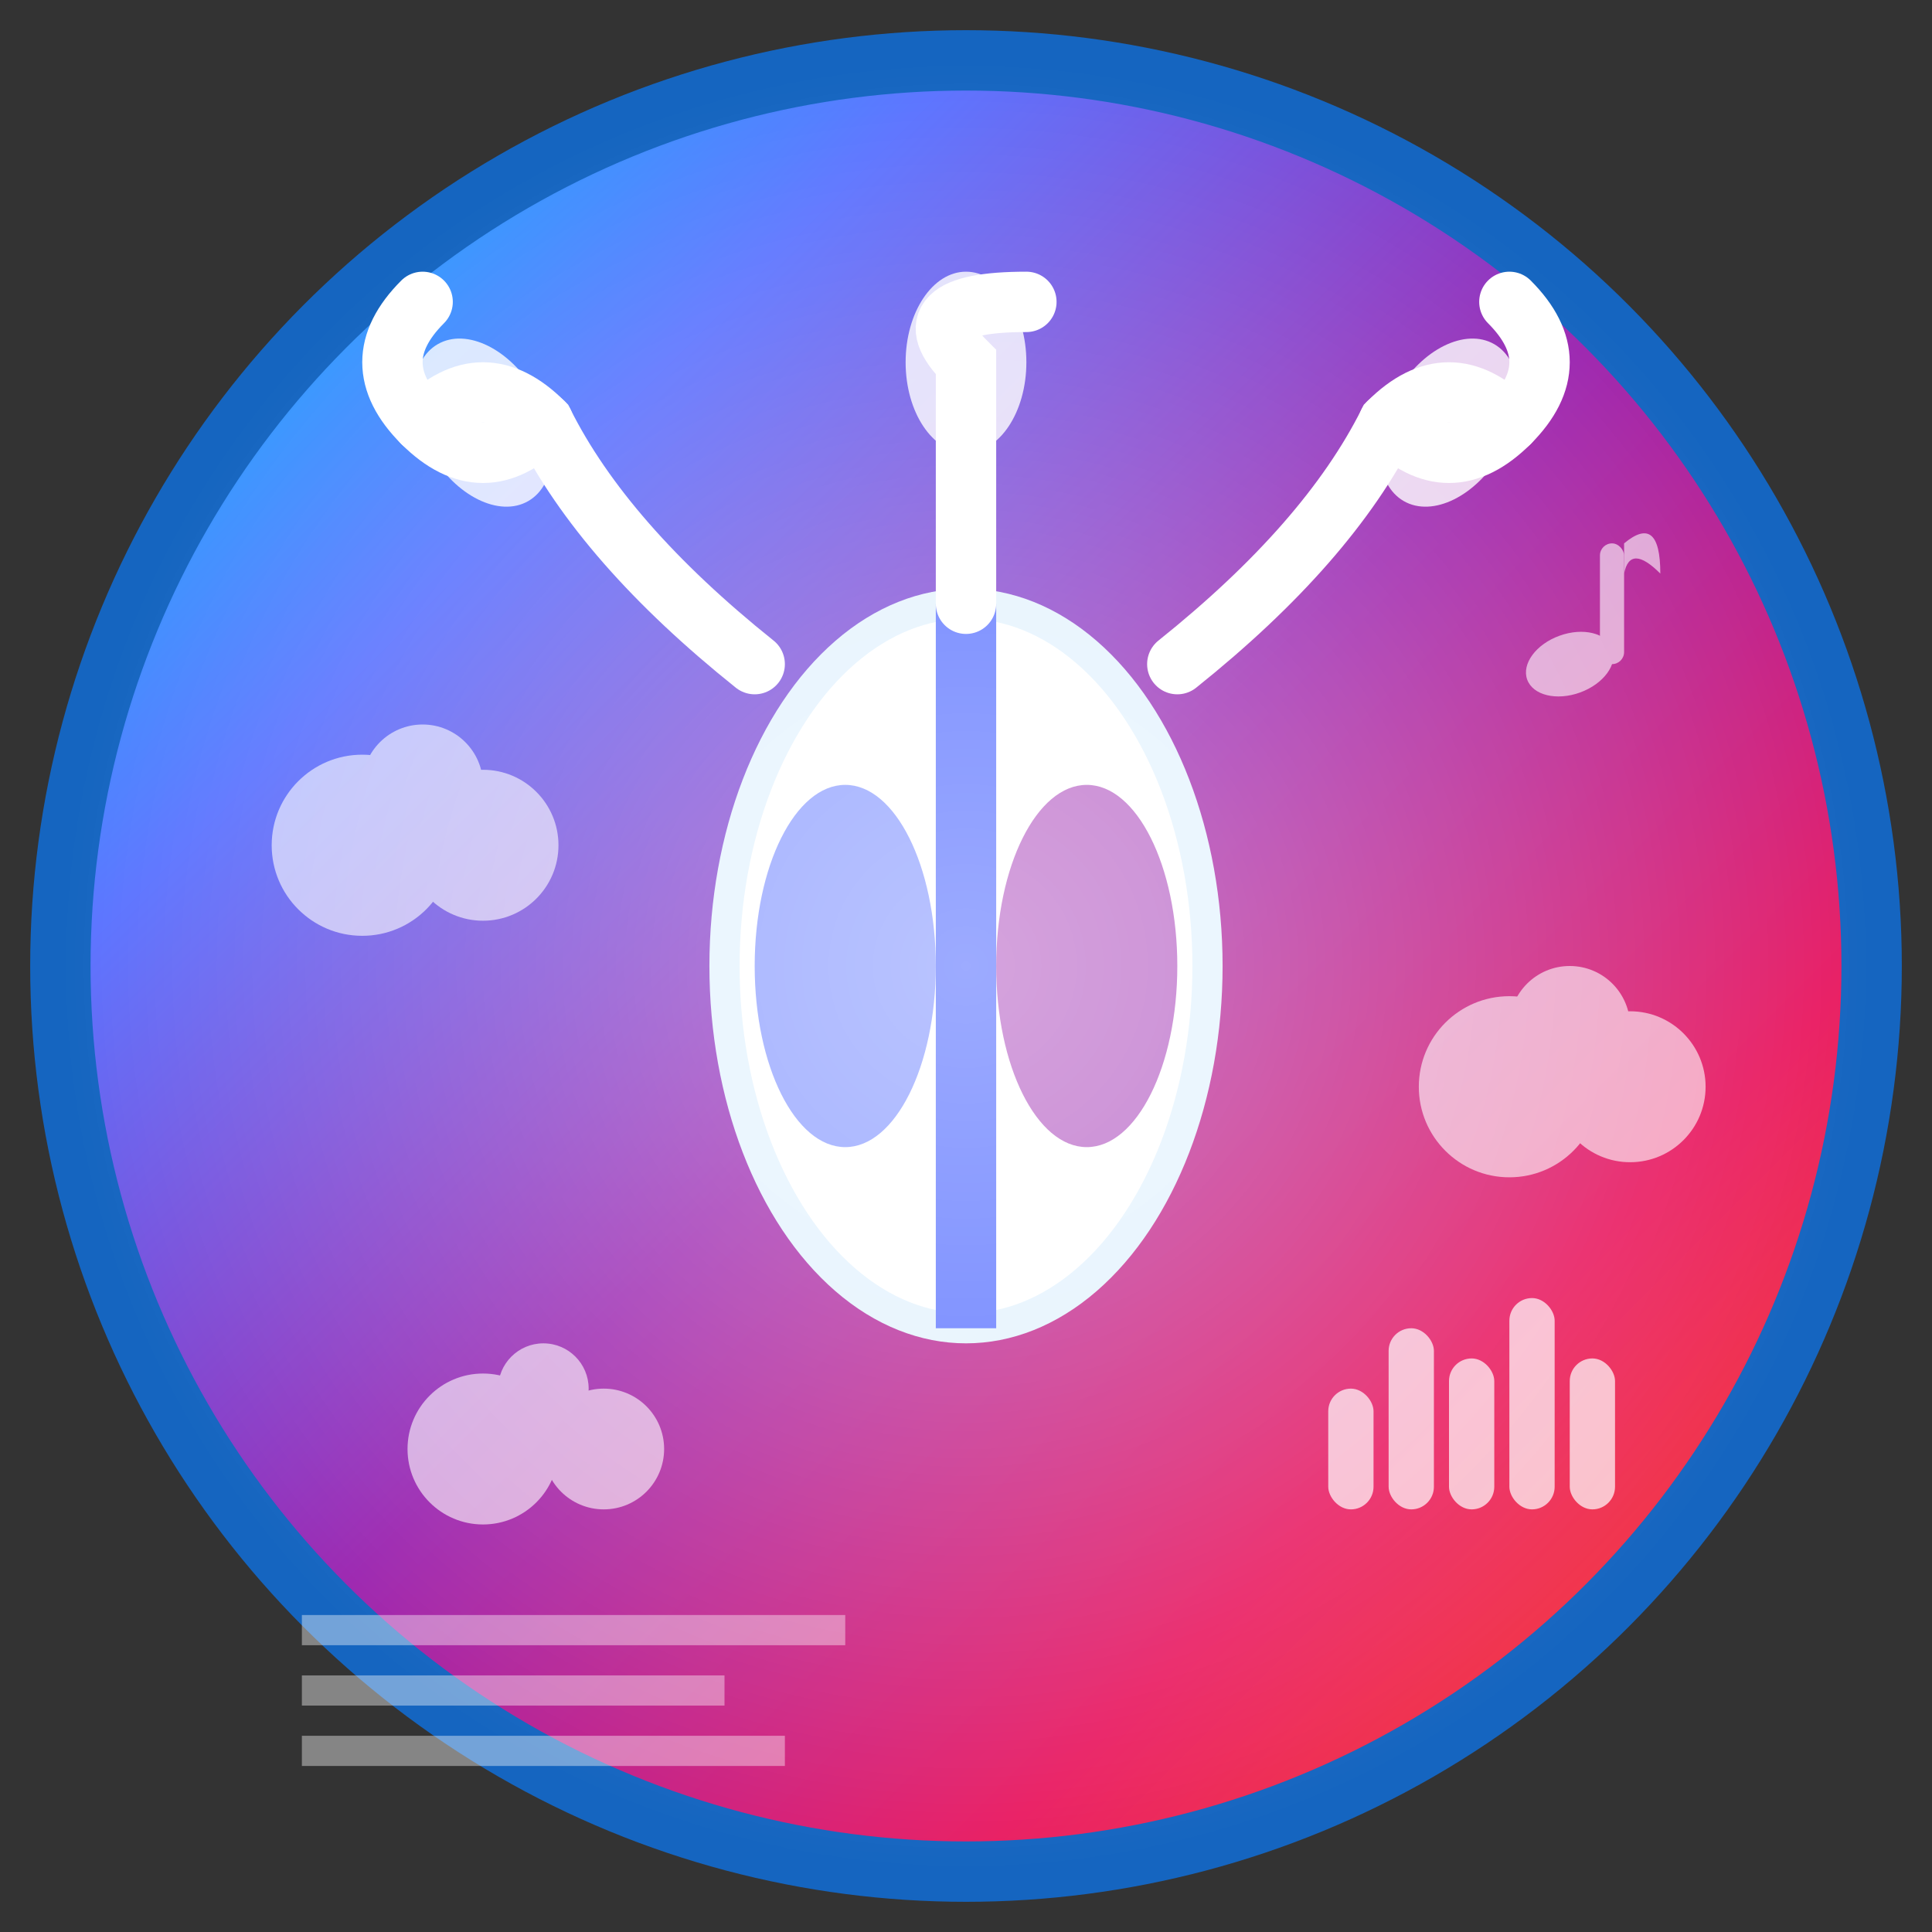 <svg xmlns="http://www.w3.org/2000/svg" viewBox="0 0 64 64" width="64" height="64">
  <rect x="0" y="0" width="64" height="64" fill="#333333" stroke="none"/>
  <!-- Background circle with gradient -->
  <defs>
    <linearGradient id="seedream-gradient" x1="0%" y1="0%" x2="100%" y2="100%">
      <stop offset="0%" style="stop-color:#00D4FF;stop-opacity:1" />
      <stop offset="25%" style="stop-color:#5B73FF;stop-opacity:1" />
      <stop offset="50%" style="stop-color:#9C27B0;stop-opacity:1" />
      <stop offset="75%" style="stop-color:#E91E63;stop-opacity:1" />
      <stop offset="100%" style="stop-color:#FF5722;stop-opacity:1" />
    </linearGradient>
    <radialGradient id="seedream-glow" cx="50%" cy="50%" r="50%">
      <stop offset="0%" stop-color="#FFFFFF" stop-opacity="0.4"/>
      <stop offset="100%" stop-color="#FFFFFF" stop-opacity="0"/>
    </radialGradient>
  </defs>
  
  <!-- Main background -->
  <circle cx="32" cy="32" r="30" fill="url(#seedream-gradient)" stroke="#1565C0" stroke-width="2"/>
  
  <!-- Seed symbol -->
  <g fill="#FFFFFF">
    <!-- Main seed body -->
    <ellipse cx="32" cy="32" rx="8" ry="12" stroke="#E3F2FD" stroke-width="1"/>
    <!-- Seed split line -->
    <line x1="32" y1="20" x2="32" y2="44" stroke="#5B73FF" stroke-width="2"/>
    <!-- Inner seed pattern -->
    <ellipse cx="28" cy="32" rx="3" ry="6" fill="#5B73FF" opacity="0.7"/>
    <ellipse cx="36" cy="32" rx="3" ry="6" fill="#9C27B0" opacity="0.7"/>
  </g>
  
  <!-- Growing sprouts -->
  <g stroke="#FFFFFF" stroke-width="2" fill="none">
    <!-- Left sprout -->
    <path d="M 25 22 Q 20 18, 18 14 Q 16 12, 14 14" stroke-linecap="round"/>
    <path d="M 18 14 Q 16 16, 14 14 Q 12 12, 14 10" stroke-linecap="round"/>
    
    <!-- Right sprout -->
    <path d="M 39 22 Q 44 18, 46 14 Q 48 12, 50 14" stroke-linecap="round"/>
    <path d="M 46 14 Q 48 16, 50 14 Q 52 12, 50 10" stroke-linecap="round"/>
    
    <!-- Center top sprout -->
    <path d="M 32 20 Q 32 16, 32 12 Q 30 10, 34 10" stroke-linecap="round"/>
  </g>
  
  <!-- Leaves on sprouts -->
  <g fill="#FFFFFF" opacity="0.8">
    <ellipse cx="16" cy="14" rx="2" ry="3" transform="rotate(-30 16 14)"/>
    <ellipse cx="48" cy="14" rx="2" ry="3" transform="rotate(30 48 14)"/>
    <ellipse cx="32" cy="12" rx="2" ry="3"/>
  </g>
  
  <!-- Dream clouds around -->
  <g fill="#FFFFFF" opacity="0.6">
    <!-- Cloud 1 -->
    <circle cx="12" cy="28" r="3"/>
    <circle cx="14" cy="26" r="2"/>
    <circle cx="16" cy="28" r="2.5"/>
    
    <!-- Cloud 2 -->
    <circle cx="50" cy="36" r="3"/>
    <circle cx="52" cy="34" r="2"/>
    <circle cx="54" cy="36" r="2.5"/>
    
    <!-- Cloud 3 -->
    <circle cx="16" cy="48" r="2.5"/>
    <circle cx="18" cy="46" r="1.5"/>
    <circle cx="20" cy="48" r="2"/>
  </g>
  
  <!-- 2K quality indicators -->
  <g fill="#FFFFFF" opacity="0.7">
    <rect x="44" y="46" width="1.5" height="4" rx="0.75"/>
    <rect x="46" y="44" width="1.5" height="6" rx="0.75"/>
    <rect x="48" y="45" width="1.5" height="5" rx="0.75"/>
    <rect x="50" y="43" width="1.5" height="7" rx="0.75"/>
    <rect x="52" y="45" width="1.5" height="5" rx="0.75"/>
  </g>
  
  <!-- Text layout grid pattern -->
  <g stroke="#FFFFFF" stroke-width="1" opacity="0.4">
    <line x1="10" y1="54" x2="28" y2="54"/>
    <line x1="10" y1="56" x2="24" y2="56"/>
    <line x1="10" y1="58" x2="26" y2="58"/>
  </g>
  
  <!-- ByteDance/TikTok influence - musical notes -->
  <g fill="#FFFFFF" opacity="0.6">
    <ellipse cx="52" cy="22" rx="1.5" ry="1" transform="rotate(-20 52 22)"/>
    <rect x="53" y="18" width="0.8" height="4" rx="0.4"/>
    <path d="M 53.8 18 Q 55 17, 55 19 Q 54 18, 53.8 19"/>
  </g>
  
  <!-- Glow effect -->
  <circle cx="32" cy="32" r="30" fill="url(#seedream-glow)"/>
</svg>